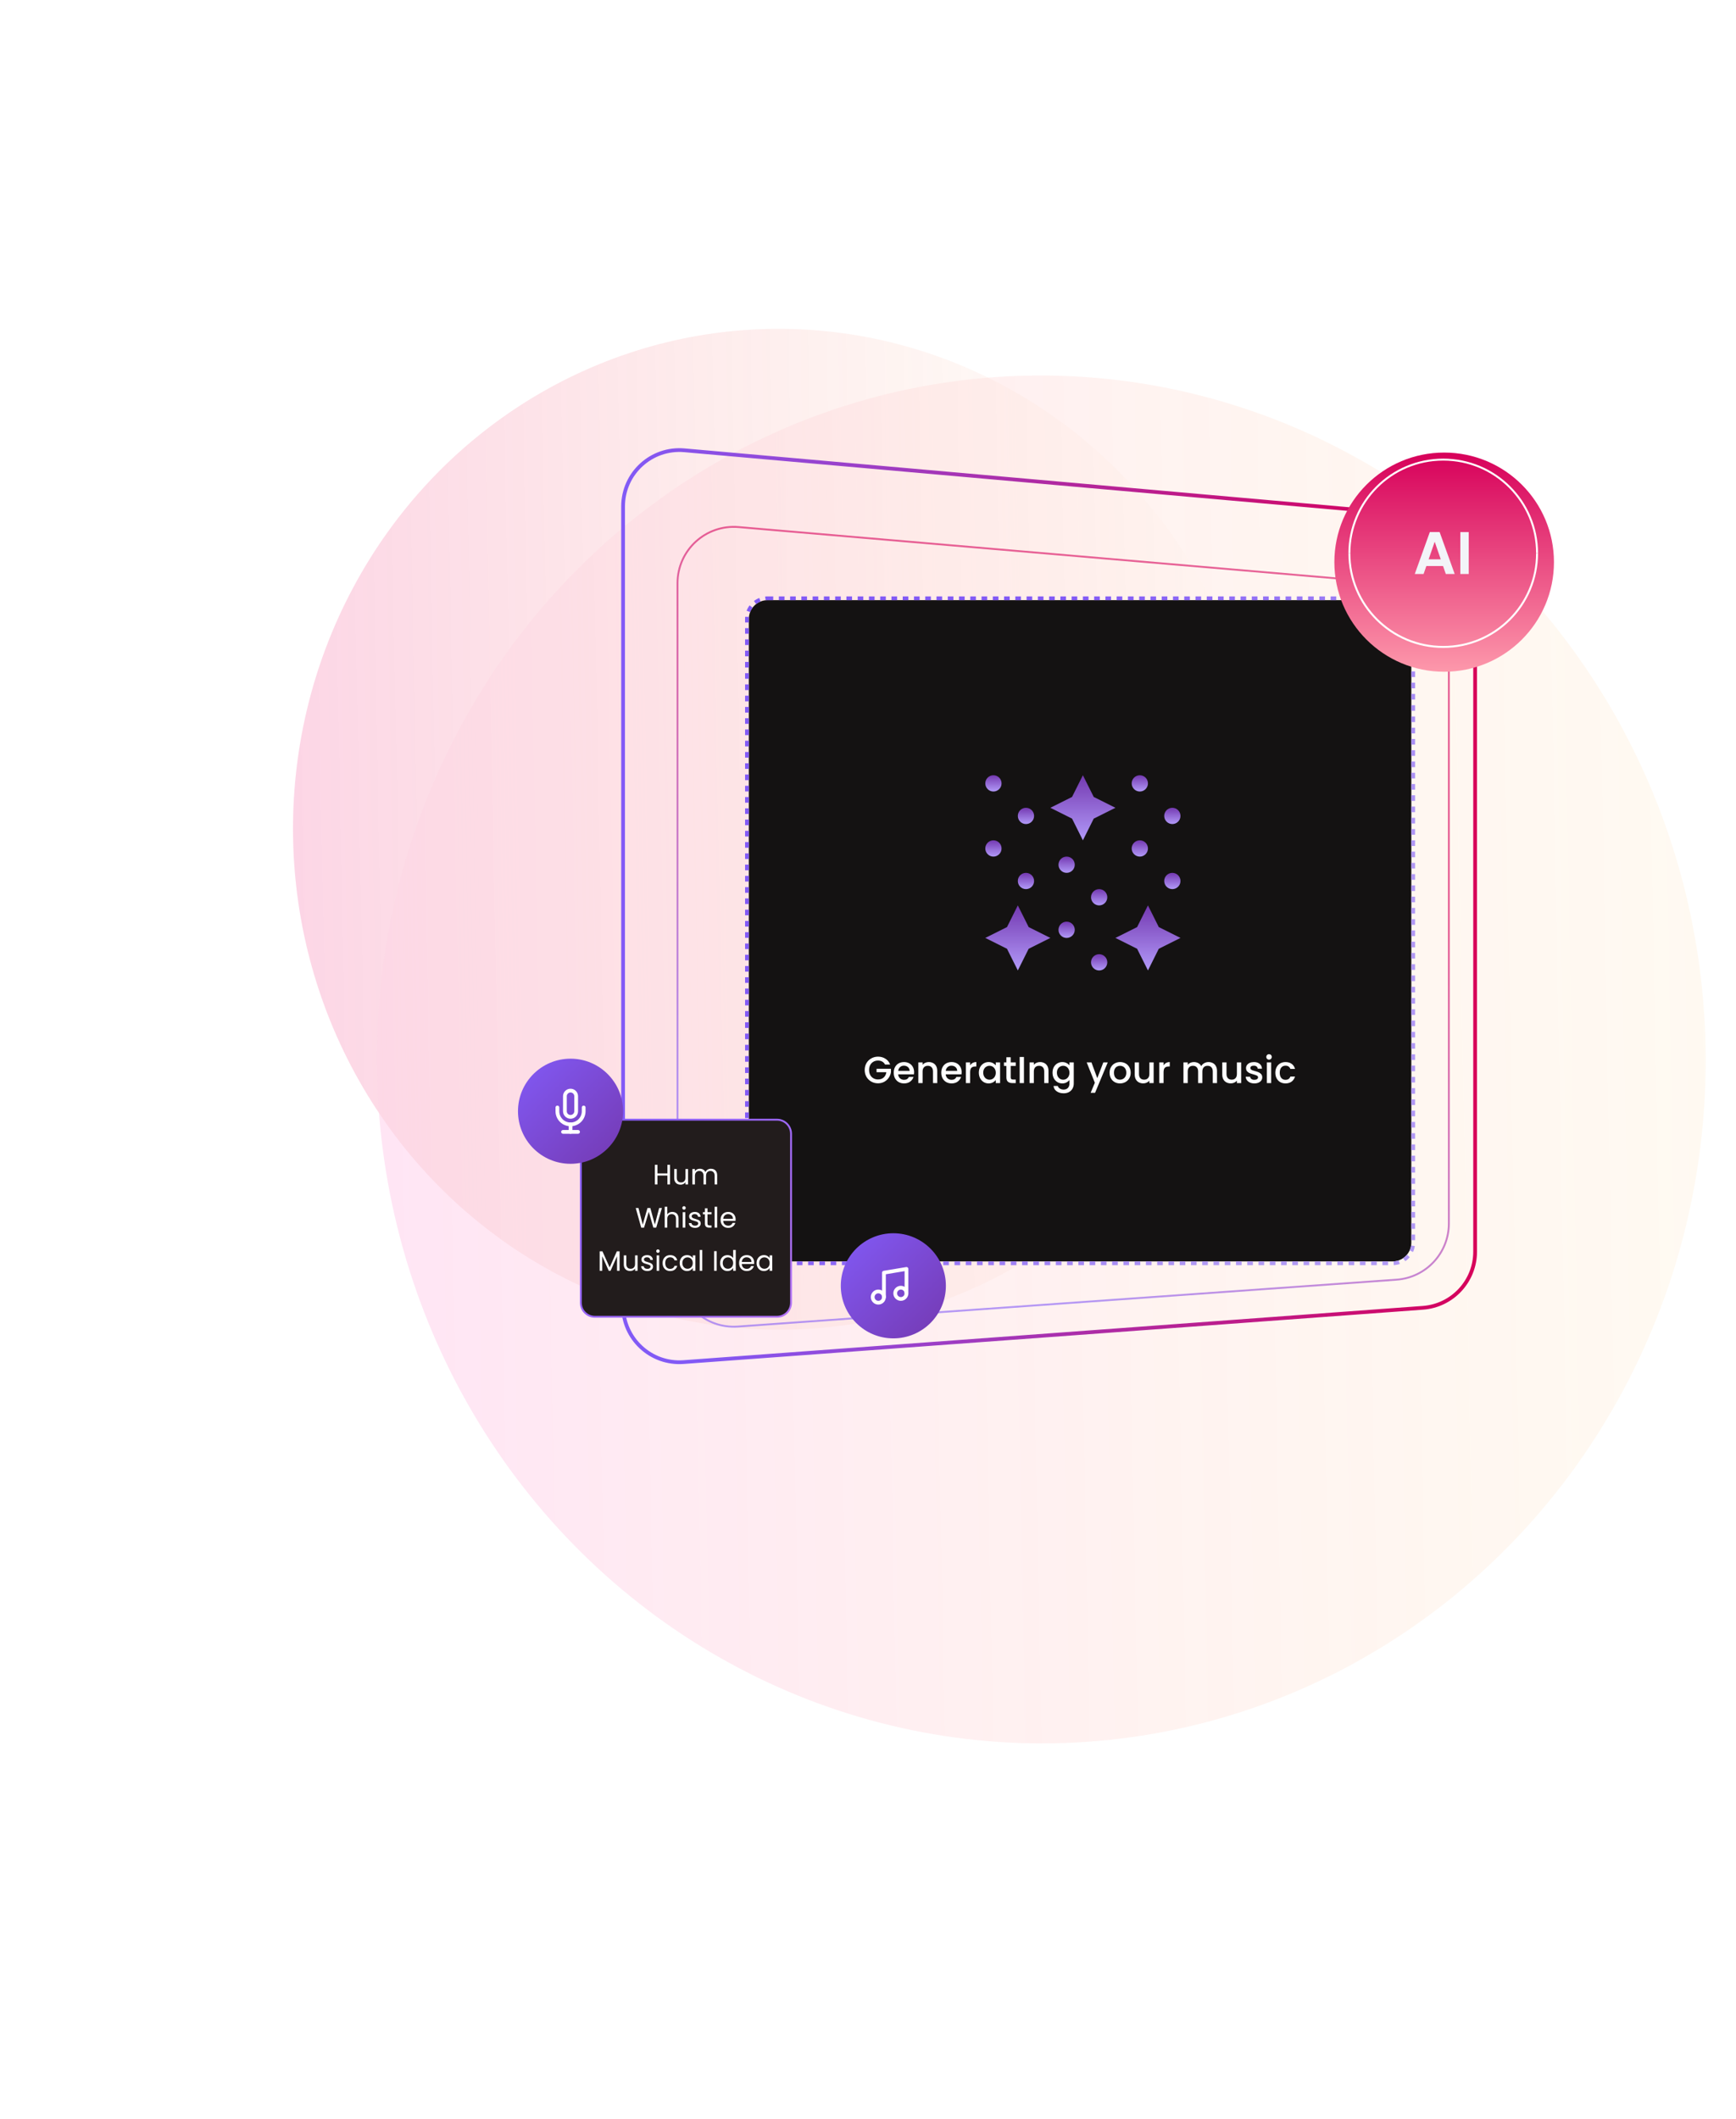 <svg width="925" height="1129" viewBox="0 0 925 1129" fill="none" xmlns="http://www.w3.org/2000/svg">
<g opacity="0.2">
<g filter="url(#filter0_f_658_394)">
<ellipse cx="554.85" cy="564.404" rx="364.364" ry="354.019" transform="rotate(-91.111 554.85 564.404)" fill="url(#paint0_linear_658_394)"/>
</g>
<g filter="url(#filter1_f_658_394)">
<ellipse cx="415.158" cy="441.783" rx="266.608" ry="259.038" transform="rotate(-91.111 415.158 441.783)" fill="url(#paint1_linear_658_394)"/>
</g>
</g>
<g filter="url(#filter2_d_658_394)">
<rect x="399" y="309.721" width="353" height="352.28" rx="10" fill="#141212"/>
<rect x="398" y="308.721" width="355" height="354.28" rx="11" stroke="url(#paint2_linear_658_394)" stroke-width="2" stroke-dasharray="3 3"/>
</g>
<path d="M471.56 567.1C471.2 566.407 470.7 565.887 470.06 565.54C469.42 565.18 468.68 565 467.84 565C466.92 565 466.1 565.207 465.38 565.62C464.66 566.034 464.093 566.62 463.68 567.38C463.28 568.14 463.08 569.02 463.08 570.02C463.08 571.02 463.28 571.907 463.68 572.68C464.093 573.44 464.66 574.027 465.38 574.44C466.1 574.854 466.92 575.06 467.84 575.06C469.08 575.06 470.087 574.714 470.86 574.02C471.633 573.327 472.107 572.387 472.28 571.2H467.06V569.38H474.72V571.16C474.573 572.24 474.187 573.234 473.56 574.14C472.947 575.047 472.14 575.774 471.14 576.32C470.153 576.854 469.053 577.12 467.84 577.12C466.533 577.12 465.34 576.82 464.26 576.22C463.18 575.607 462.32 574.76 461.68 573.68C461.053 572.6 460.74 571.38 460.74 570.02C460.74 568.66 461.053 567.44 461.68 566.36C462.32 565.28 463.18 564.44 464.26 563.84C465.353 563.227 466.547 562.92 467.84 562.92C469.32 562.92 470.633 563.287 471.78 564.02C472.94 564.74 473.78 565.767 474.3 567.1H471.56ZM487.069 571.22C487.069 571.634 487.042 572.007 486.989 572.34H478.569C478.635 573.22 478.962 573.927 479.549 574.46C480.135 574.994 480.855 575.26 481.709 575.26C482.935 575.26 483.802 574.747 484.309 573.72H486.769C486.435 574.734 485.829 575.567 484.949 576.22C484.082 576.86 483.002 577.18 481.709 577.18C480.655 577.18 479.709 576.947 478.869 576.48C478.042 576 477.389 575.334 476.909 574.48C476.442 573.614 476.209 572.614 476.209 571.48C476.209 570.347 476.435 569.354 476.889 568.5C477.355 567.634 478.002 566.967 478.829 566.5C479.669 566.034 480.629 565.8 481.709 565.8C482.749 565.8 483.675 566.027 484.489 566.48C485.302 566.934 485.935 567.574 486.389 568.4C486.842 569.214 487.069 570.154 487.069 571.22ZM484.689 570.5C484.675 569.66 484.375 568.987 483.789 568.48C483.202 567.974 482.475 567.72 481.609 567.72C480.822 567.72 480.149 567.974 479.589 568.48C479.029 568.974 478.695 569.647 478.589 570.5H484.689ZM494.873 565.8C495.739 565.8 496.513 565.98 497.193 566.34C497.886 566.7 498.426 567.234 498.813 567.94C499.199 568.647 499.393 569.5 499.393 570.5V577H497.133V570.84C497.133 569.854 496.886 569.1 496.393 568.58C495.899 568.047 495.226 567.78 494.373 567.78C493.519 567.78 492.839 568.047 492.333 568.58C491.839 569.1 491.593 569.854 491.593 570.84V577H489.313V565.98H491.593V567.24C491.966 566.787 492.439 566.434 493.013 566.18C493.599 565.927 494.219 565.8 494.873 565.8ZM512.401 571.22C512.401 571.634 512.374 572.007 512.321 572.34H503.901C503.967 573.22 504.294 573.927 504.881 574.46C505.467 574.994 506.187 575.26 507.041 575.26C508.267 575.26 509.134 574.747 509.641 573.72H512.101C511.767 574.734 511.161 575.567 510.281 576.22C509.414 576.86 508.334 577.18 507.041 577.18C505.987 577.18 505.041 576.947 504.201 576.48C503.374 576 502.721 575.334 502.241 574.48C501.774 573.614 501.541 572.614 501.541 571.48C501.541 570.347 501.767 569.354 502.221 568.5C502.687 567.634 503.334 566.967 504.161 566.5C505.001 566.034 505.961 565.8 507.041 565.8C508.081 565.8 509.007 566.027 509.821 566.48C510.634 566.934 511.267 567.574 511.721 568.4C512.174 569.214 512.401 570.154 512.401 571.22ZM510.021 570.5C510.007 569.66 509.707 568.987 509.121 568.48C508.534 567.974 507.807 567.72 506.941 567.72C506.154 567.72 505.481 567.974 504.921 568.48C504.361 568.974 504.027 569.647 503.921 570.5H510.021ZM516.925 567.58C517.258 567.02 517.698 566.587 518.245 566.28C518.805 565.96 519.465 565.8 520.225 565.8V568.16H519.645C518.751 568.16 518.071 568.387 517.605 568.84C517.151 569.294 516.925 570.08 516.925 571.2V577H514.645V565.98H516.925V567.58ZM521.56 571.44C521.56 570.334 521.787 569.354 522.24 568.5C522.707 567.647 523.334 566.987 524.12 566.52C524.92 566.04 525.8 565.8 526.76 565.8C527.627 565.8 528.38 565.974 529.02 566.32C529.674 566.654 530.194 567.074 530.58 567.58V565.98H532.88V577H530.58V575.36C530.194 575.88 529.667 576.314 529 576.66C528.334 577.007 527.574 577.18 526.72 577.18C525.774 577.18 524.907 576.94 524.12 576.46C523.334 575.967 522.707 575.287 522.24 574.42C521.787 573.54 521.56 572.547 521.56 571.44ZM530.58 571.48C530.58 570.72 530.42 570.06 530.1 569.5C529.794 568.94 529.387 568.514 528.88 568.22C528.374 567.927 527.827 567.78 527.24 567.78C526.654 567.78 526.107 567.927 525.6 568.22C525.094 568.5 524.68 568.92 524.36 569.48C524.054 570.027 523.9 570.68 523.9 571.44C523.9 572.2 524.054 572.867 524.36 573.44C524.68 574.014 525.094 574.454 525.6 574.76C526.12 575.054 526.667 575.2 527.24 575.2C527.827 575.2 528.374 575.054 528.88 574.76C529.387 574.467 529.794 574.04 530.1 573.48C530.42 572.907 530.58 572.24 530.58 571.48ZM538.535 567.84V573.94C538.535 574.354 538.628 574.654 538.815 574.84C539.015 575.014 539.348 575.1 539.815 575.1H541.215V577H539.415C538.388 577 537.602 576.76 537.055 576.28C536.508 575.8 536.235 575.02 536.235 573.94V567.84H534.935V565.98H536.235V563.24H538.535V565.98H541.215V567.84H538.535ZM545.596 563.1V577H543.316V563.1H545.596ZM554.15 565.8C555.017 565.8 555.79 565.98 556.47 566.34C557.163 566.7 557.703 567.234 558.09 567.94C558.477 568.647 558.67 569.5 558.67 570.5V577H556.41V570.84C556.41 569.854 556.163 569.1 555.67 568.58C555.177 568.047 554.503 567.78 553.65 567.78C552.797 567.78 552.117 568.047 551.61 568.58C551.117 569.1 550.87 569.854 550.87 570.84V577H548.59V565.98H550.87V567.24C551.243 566.787 551.717 566.434 552.29 566.18C552.877 565.927 553.497 565.8 554.15 565.8ZM566.018 565.8C566.871 565.8 567.625 565.974 568.278 566.32C568.945 566.654 569.465 567.074 569.838 567.58V565.98H572.138V577.18C572.138 578.194 571.925 579.094 571.498 579.88C571.071 580.68 570.451 581.307 569.638 581.76C568.838 582.214 567.878 582.44 566.758 582.44C565.265 582.44 564.025 582.087 563.038 581.38C562.051 580.687 561.491 579.74 561.358 578.54H563.618C563.791 579.114 564.158 579.574 564.718 579.92C565.291 580.28 565.971 580.46 566.758 580.46C567.678 580.46 568.418 580.18 568.978 579.62C569.551 579.06 569.838 578.247 569.838 577.18V575.34C569.451 575.86 568.925 576.3 568.258 576.66C567.605 577.007 566.858 577.18 566.018 577.18C565.058 577.18 564.178 576.94 563.378 576.46C562.591 575.967 561.965 575.287 561.498 574.42C561.045 573.54 560.818 572.547 560.818 571.44C560.818 570.334 561.045 569.354 561.498 568.5C561.965 567.647 562.591 566.987 563.378 566.52C564.178 566.04 565.058 565.8 566.018 565.8ZM569.838 571.48C569.838 570.72 569.678 570.06 569.358 569.5C569.051 568.94 568.645 568.514 568.138 568.22C567.631 567.927 567.085 567.78 566.498 567.78C565.911 567.78 565.365 567.927 564.858 568.22C564.351 568.5 563.938 568.92 563.618 569.48C563.311 570.027 563.158 570.68 563.158 571.44C563.158 572.2 563.311 572.867 563.618 573.44C563.938 574.014 564.351 574.454 564.858 574.76C565.378 575.054 565.925 575.2 566.498 575.2C567.085 575.2 567.631 575.054 568.138 574.76C568.645 574.467 569.051 574.04 569.358 573.48C569.678 572.907 569.838 572.24 569.838 571.48ZM590.248 565.98L583.488 582.18H581.128L583.368 576.82L579.028 565.98H581.568L584.668 574.38L587.888 565.98H590.248ZM596.749 577.18C595.709 577.18 594.769 576.947 593.929 576.48C593.089 576 592.429 575.334 591.949 574.48C591.469 573.614 591.229 572.614 591.229 571.48C591.229 570.36 591.475 569.367 591.969 568.5C592.462 567.634 593.135 566.967 593.989 566.5C594.842 566.034 595.795 565.8 596.849 565.8C597.902 565.8 598.855 566.034 599.709 566.5C600.562 566.967 601.235 567.634 601.729 568.5C602.222 569.367 602.469 570.36 602.469 571.48C602.469 572.6 602.215 573.594 601.709 574.46C601.202 575.327 600.509 576 599.629 576.48C598.762 576.947 597.802 577.18 596.749 577.18ZM596.749 575.2C597.335 575.2 597.882 575.06 598.389 574.78C598.909 574.5 599.329 574.08 599.649 573.52C599.969 572.96 600.129 572.28 600.129 571.48C600.129 570.68 599.975 570.007 599.669 569.46C599.362 568.9 598.955 568.48 598.449 568.2C597.942 567.92 597.395 567.78 596.809 567.78C596.222 567.78 595.675 567.92 595.169 568.2C594.675 568.48 594.282 568.9 593.989 569.46C593.695 570.007 593.549 570.68 593.549 571.48C593.549 572.667 593.849 573.587 594.449 574.24C595.062 574.88 595.829 575.2 596.749 575.2ZM614.703 565.98V577H612.423V575.7C612.063 576.154 611.589 576.514 611.003 576.78C610.429 577.034 609.816 577.16 609.163 577.16C608.296 577.16 607.516 576.98 606.823 576.62C606.143 576.26 605.603 575.727 605.203 575.02C604.816 574.314 604.623 573.46 604.623 572.46V565.98H606.883V572.12C606.883 573.107 607.129 573.867 607.623 574.4C608.116 574.92 608.789 575.18 609.643 575.18C610.496 575.18 611.169 574.92 611.663 574.4C612.169 573.867 612.423 573.107 612.423 572.12V565.98H614.703ZM619.991 567.58C620.324 567.02 620.764 566.587 621.311 566.28C621.871 565.96 622.531 565.8 623.291 565.8V568.16H622.711C621.818 568.16 621.138 568.387 620.671 568.84C620.218 569.294 619.991 570.08 619.991 571.2V577H617.711V565.98H619.991V567.58ZM643.922 565.8C644.789 565.8 645.562 565.98 646.242 566.34C646.935 566.7 647.475 567.234 647.862 567.94C648.262 568.647 648.462 569.5 648.462 570.5V577H646.202V570.84C646.202 569.854 645.955 569.1 645.462 568.58C644.969 568.047 644.295 567.78 643.442 567.78C642.589 567.78 641.909 568.047 641.402 568.58C640.909 569.1 640.662 569.854 640.662 570.84V577H638.402V570.84C638.402 569.854 638.155 569.1 637.662 568.58C637.169 568.047 636.495 567.78 635.642 567.78C634.789 567.78 634.109 568.047 633.602 568.58C633.109 569.1 632.862 569.854 632.862 570.84V577H630.582V565.98H632.862V567.24C633.235 566.787 633.709 566.434 634.282 566.18C634.855 565.927 635.469 565.8 636.122 565.8C637.002 565.8 637.789 565.987 638.482 566.36C639.175 566.734 639.709 567.274 640.082 567.98C640.415 567.314 640.935 566.787 641.642 566.4C642.349 566 643.109 565.8 643.922 565.8ZM661.343 565.98V577H659.063V575.7C658.703 576.154 658.23 576.514 657.643 576.78C657.07 577.034 656.457 577.16 655.803 577.16C654.937 577.16 654.157 576.98 653.463 576.62C652.783 576.26 652.243 575.727 651.843 575.02C651.457 574.314 651.263 573.46 651.263 572.46V565.98H653.523V572.12C653.523 573.107 653.77 573.867 654.263 574.4C654.757 574.92 655.43 575.18 656.283 575.18C657.137 575.18 657.81 574.92 658.303 574.4C658.81 573.867 659.063 573.107 659.063 572.12V565.98H661.343ZM668.352 577.18C667.485 577.18 666.705 577.027 666.012 576.72C665.332 576.4 664.792 575.974 664.392 575.44C663.992 574.894 663.778 574.287 663.752 573.62H666.112C666.152 574.087 666.372 574.48 666.772 574.8C667.185 575.107 667.698 575.26 668.312 575.26C668.952 575.26 669.445 575.14 669.792 574.9C670.152 574.647 670.332 574.327 670.332 573.94C670.332 573.527 670.132 573.22 669.732 573.02C669.345 572.82 668.725 572.6 667.872 572.36C667.045 572.134 666.372 571.914 665.852 571.7C665.332 571.487 664.878 571.16 664.492 570.72C664.118 570.28 663.932 569.7 663.932 568.98C663.932 568.394 664.105 567.86 664.452 567.38C664.798 566.887 665.292 566.5 665.932 566.22C666.585 565.94 667.332 565.8 668.172 565.8C669.425 565.8 670.432 566.12 671.192 566.76C671.965 567.387 672.378 568.247 672.432 569.34H670.152C670.112 568.847 669.912 568.454 669.552 568.16C669.192 567.867 668.705 567.72 668.092 567.72C667.492 567.72 667.032 567.834 666.712 568.06C666.392 568.287 666.232 568.587 666.232 568.96C666.232 569.254 666.338 569.5 666.552 569.7C666.765 569.9 667.025 570.06 667.332 570.18C667.638 570.287 668.092 570.427 668.692 570.6C669.492 570.814 670.145 571.034 670.652 571.26C671.172 571.474 671.618 571.794 671.992 572.22C672.365 572.647 672.558 573.214 672.572 573.92C672.572 574.547 672.398 575.107 672.052 575.6C671.705 576.094 671.212 576.48 670.572 576.76C669.945 577.04 669.205 577.18 668.352 577.18ZM676.195 564.52C675.782 564.52 675.435 564.38 675.155 564.1C674.875 563.82 674.735 563.474 674.735 563.06C674.735 562.647 674.875 562.3 675.155 562.02C675.435 561.74 675.782 561.6 676.195 561.6C676.595 561.6 676.935 561.74 677.215 562.02C677.495 562.3 677.635 562.647 677.635 563.06C677.635 563.474 677.495 563.82 677.215 564.1C676.935 564.38 676.595 564.52 676.195 564.52ZM677.315 565.98V577H675.035V565.98H677.315ZM679.549 571.48C679.549 570.347 679.775 569.354 680.229 568.5C680.695 567.634 681.335 566.967 682.149 566.5C682.962 566.034 683.895 565.8 684.949 565.8C686.282 565.8 687.382 566.12 688.249 566.76C689.129 567.387 689.722 568.287 690.029 569.46H687.569C687.369 568.914 687.049 568.487 686.609 568.18C686.169 567.874 685.615 567.72 684.949 567.72C684.015 567.72 683.269 568.054 682.709 568.72C682.162 569.374 681.889 570.294 681.889 571.48C681.889 572.667 682.162 573.594 682.709 574.26C683.269 574.927 684.015 575.26 684.949 575.26C686.269 575.26 687.142 574.68 687.569 573.52H690.029C689.709 574.64 689.109 575.534 688.229 576.2C687.349 576.854 686.255 577.18 684.949 577.18C683.895 577.18 682.962 576.947 682.149 576.48C681.335 576 680.695 575.334 680.229 574.48C679.775 573.614 679.549 572.614 679.549 571.48Z" fill="white"/>
<path d="M364.644 239.888L758.644 274.751C774.127 276.121 786 289.09 786 304.634L786 666.797C786 682.514 773.87 695.566 758.196 696.717L364.196 725.637C346.809 726.913 332 713.151 332 695.717L332 269.772C332 252.159 347.101 238.336 364.644 239.888Z" stroke="url(#paint3_linear_658_394)" stroke-width="2"/>
<path opacity="0.6" d="M393.565 280.794L744.564 310.908C760.082 312.24 772 325.224 772 340.799L772 651.807C772 667.549 759.832 680.614 744.13 681.732L393.13 706.713C375.766 707.949 361 694.196 361 676.789L361 310.684C361 293.104 376.048 279.291 393.565 280.794Z" stroke="url(#paint4_linear_658_394)"/>
<g filter="url(#filter3_d_658_394)">
<ellipse cx="769.5" cy="294.253" rx="58.5" ry="58.381" fill="url(#paint5_linear_658_394)"/>
</g>
<path d="M768.904 301.545H760.008L758.536 305.801H753.832L761.864 283.433H767.08L775.112 305.801H770.376L768.904 301.545ZM767.688 297.961L764.456 288.617L761.224 297.961H767.688ZM782.594 283.465V305.801H778.114V283.465H782.594Z" fill="#F3F4F8"/>
<path d="M719 294.752C719 267.194 741.386 244.854 769 244.854C796.614 244.854 819 267.194 819 294.752" stroke="white" stroke-width="1.046"/>
<path d="M819 294.752C819 322.31 796.614 344.65 769 344.65C741.386 344.65 719 322.31 719 294.752" stroke="white" stroke-width="1.046"/>
<g clip-path="url(#clip0_658_394)">
<path d="M542.333 517L548.11 505.443L559.667 499.666L548.11 493.89L542.333 482.333L536.557 493.89L525 499.666L536.557 505.443L542.333 517Z" fill="url(#paint6_linear_658_394)"/>
<path d="M617.442 505.443L628.999 499.666L617.442 493.89L611.666 482.333L605.889 493.89L594.333 499.666L605.889 505.443L611.666 517L617.442 505.443Z" fill="url(#paint7_linear_658_394)"/>
<path d="M582.777 424.557L577.001 413L571.224 424.557L559.667 430.334L571.224 436.11L577.001 447.667L582.777 436.11L594.334 430.334L582.777 424.557Z" fill="url(#paint8_linear_658_394)"/>
<path d="M546.666 473.667C549.059 473.667 550.999 471.727 550.999 469.334C550.999 466.941 549.059 465 546.666 465C544.273 465 542.333 466.941 542.333 469.334C542.333 471.727 544.273 473.667 546.666 473.667Z" fill="url(#paint9_linear_658_394)"/>
<path d="M529.333 456.335C531.727 456.335 533.667 454.395 533.667 452.001C533.667 449.608 531.727 447.668 529.333 447.668C526.94 447.668 525 449.608 525 452.001C525 454.395 526.94 456.335 529.333 456.335Z" fill="url(#paint10_linear_658_394)"/>
<path d="M546.666 439C549.059 439 550.999 437.06 550.999 434.666C550.999 432.273 549.059 430.333 546.666 430.333C544.273 430.333 542.333 432.273 542.333 434.666C542.333 437.06 544.273 439 546.666 439Z" fill="url(#paint11_linear_658_394)"/>
<path d="M529.333 421.667C531.727 421.667 533.667 419.727 533.667 417.334C533.667 414.941 531.727 413 529.333 413C526.94 413 525 414.941 525 417.334C525 419.727 526.94 421.667 529.333 421.667Z" fill="url(#paint12_linear_658_394)"/>
<path d="M624.666 473.667C627.059 473.667 628.999 471.727 628.999 469.334C628.999 466.941 627.059 465 624.666 465C622.273 465 620.333 466.941 620.333 469.334C620.333 471.727 622.273 473.667 624.666 473.667Z" fill="url(#paint13_linear_658_394)"/>
<path d="M607.333 456.335C609.727 456.335 611.667 454.395 611.667 452.001C611.667 449.608 609.727 447.668 607.333 447.668C604.94 447.668 603 449.608 603 452.001C603 454.395 604.94 456.335 607.333 456.335Z" fill="url(#paint14_linear_658_394)"/>
<path d="M624.666 439C627.059 439 628.999 437.06 628.999 434.666C628.999 432.273 627.059 430.333 624.666 430.333C622.273 430.333 620.333 432.273 620.333 434.666C620.333 437.06 622.273 439 624.666 439Z" fill="url(#paint15_linear_658_394)"/>
<path d="M607.333 421.667C609.727 421.667 611.667 419.727 611.667 417.334C611.667 414.941 609.727 413 607.333 413C604.94 413 603 414.941 603 417.334C603 419.727 604.94 421.667 607.333 421.667Z" fill="url(#paint16_linear_658_394)"/>
<path d="M585.666 517C588.059 517 589.999 515.06 589.999 512.666C589.999 510.273 588.059 508.333 585.666 508.333C583.273 508.333 581.333 510.273 581.333 512.666C581.333 515.06 583.273 517 585.666 517Z" fill="url(#paint17_linear_658_394)"/>
<path d="M568.333 499.667C570.727 499.667 572.667 497.727 572.667 495.334C572.667 492.941 570.727 491 568.333 491C565.94 491 564 492.941 564 495.334C564 497.727 565.94 499.667 568.333 499.667Z" fill="url(#paint18_linear_658_394)"/>
<path d="M585.666 482.335C588.059 482.335 589.999 480.395 589.999 478.001C589.999 475.608 588.059 473.668 585.666 473.668C583.273 473.668 581.333 475.608 581.333 478.001C581.333 480.395 583.273 482.335 585.666 482.335Z" fill="url(#paint19_linear_658_394)"/>
<path d="M568.333 465C570.727 465 572.667 463.06 572.667 460.666C572.667 458.273 570.727 456.333 568.333 456.333C565.94 456.333 564 458.273 564 460.666C564 463.06 565.94 465 568.333 465Z" fill="url(#paint20_linear_658_394)"/>
</g>
<path d="M309.5 604C309.5 599.858 312.858 596.5 317 596.5H414C418.142 596.5 421.5 599.858 421.5 604V694C421.5 698.143 418.142 701.5 414 701.5H317C312.858 701.5 309.5 698.143 309.5 694V604Z" fill="#221C1C" stroke="url(#paint21_linear_658_394)"/>
<path d="M356.993 620.545V631H355.628V626.26H350.303V631H348.938V620.545H350.303V625.135H355.628V620.545H356.993ZM366.613 622.78V631H365.248V629.785C364.988 630.205 364.623 630.535 364.153 630.775C363.693 631.005 363.183 631.12 362.623 631.12C361.983 631.12 361.408 630.99 360.898 630.73C360.388 630.46 359.983 630.06 359.683 629.53C359.393 629 359.248 628.355 359.248 627.595V622.78H360.598V627.415C360.598 628.225 360.803 628.85 361.213 629.29C361.623 629.72 362.183 629.935 362.893 629.935C363.623 629.935 364.198 629.71 364.618 629.26C365.038 628.81 365.248 628.155 365.248 627.295V622.78H366.613ZM378.803 622.63C379.443 622.63 380.013 622.765 380.513 623.035C381.013 623.295 381.408 623.69 381.698 624.22C381.988 624.75 382.133 625.395 382.133 626.155V631H380.783V626.35C380.783 625.53 380.578 624.905 380.168 624.475C379.768 624.035 379.223 623.815 378.533 623.815C377.823 623.815 377.258 624.045 376.838 624.505C376.418 624.955 376.208 625.61 376.208 626.47V631H374.858V626.35C374.858 625.53 374.653 624.905 374.243 624.475C373.843 624.035 373.298 623.815 372.608 623.815C371.898 623.815 371.333 624.045 370.913 624.505C370.493 624.955 370.283 625.61 370.283 626.47V631H368.918V622.78H370.283V623.965C370.553 623.535 370.913 623.205 371.363 622.975C371.823 622.745 372.328 622.63 372.878 622.63C373.568 622.63 374.178 622.785 374.708 623.095C375.238 623.405 375.633 623.86 375.893 624.46C376.123 623.88 376.503 623.43 377.033 623.11C377.563 622.79 378.153 622.63 378.803 622.63ZM352.688 643.545L349.658 654H348.128L345.698 645.585L343.178 654L341.663 654.015L338.738 643.545H340.193L342.473 652.41L344.993 643.545H346.523L348.923 652.38L351.218 643.545H352.688ZM358.262 645.63C358.882 645.63 359.442 645.765 359.942 646.035C360.442 646.295 360.832 646.69 361.112 647.22C361.402 647.75 361.547 648.395 361.547 649.155V654H360.197V649.35C360.197 648.53 359.992 647.905 359.582 647.475C359.172 647.035 358.612 646.815 357.902 646.815C357.182 646.815 356.607 647.04 356.177 647.49C355.757 647.94 355.547 648.595 355.547 649.455V654H354.182V642.9H355.547V646.95C355.817 646.53 356.187 646.205 356.657 645.975C357.137 645.745 357.672 645.63 358.262 645.63ZM364.482 644.445C364.222 644.445 364.002 644.355 363.822 644.175C363.642 643.995 363.552 643.775 363.552 643.515C363.552 643.255 363.642 643.035 363.822 642.855C364.002 642.675 364.222 642.585 364.482 642.585C364.732 642.585 364.942 642.675 365.112 642.855C365.292 643.035 365.382 643.255 365.382 643.515C365.382 643.775 365.292 643.995 365.112 644.175C364.942 644.355 364.732 644.445 364.482 644.445ZM365.142 645.78V654H363.777V645.78H365.142ZM370.378 654.135C369.748 654.135 369.183 654.03 368.683 653.82C368.183 653.6 367.788 653.3 367.498 652.92C367.208 652.53 367.048 652.085 367.018 651.585H368.428C368.468 651.995 368.658 652.33 368.998 652.59C369.348 652.85 369.803 652.98 370.363 652.98C370.883 652.98 371.293 652.865 371.593 652.635C371.893 652.405 372.043 652.115 372.043 651.765C372.043 651.405 371.883 651.14 371.563 650.97C371.243 650.79 370.748 650.615 370.078 650.445C369.468 650.285 368.968 650.125 368.578 649.965C368.198 649.795 367.868 649.55 367.588 649.23C367.318 648.9 367.183 648.47 367.183 647.94C367.183 647.52 367.308 647.135 367.558 646.785C367.808 646.435 368.163 646.16 368.623 645.96C369.083 645.75 369.608 645.645 370.198 645.645C371.108 645.645 371.843 645.875 372.403 646.335C372.963 646.795 373.263 647.425 373.303 648.225H371.938C371.908 647.795 371.733 647.45 371.413 647.19C371.103 646.93 370.683 646.8 370.153 646.8C369.663 646.8 369.273 646.905 368.983 647.115C368.693 647.325 368.548 647.6 368.548 647.94C368.548 648.21 368.633 648.435 368.803 648.615C368.983 648.785 369.203 648.925 369.463 649.035C369.733 649.135 370.103 649.25 370.573 649.38C371.163 649.54 371.643 649.7 372.013 649.86C372.383 650.01 372.698 650.24 372.958 650.55C373.228 650.86 373.368 651.265 373.378 651.765C373.378 652.215 373.253 652.62 373.003 652.98C372.753 653.34 372.398 653.625 371.938 653.835C371.488 654.035 370.968 654.135 370.378 654.135ZM376.97 646.905V651.75C376.97 652.15 377.055 652.435 377.225 652.605C377.395 652.765 377.69 652.845 378.11 652.845H379.115V654H377.885C377.125 654 376.555 653.825 376.175 653.475C375.795 653.125 375.605 652.55 375.605 651.75V646.905H374.54V645.78H375.605V643.71H376.97V645.78H379.115V646.905H376.97ZM382.134 642.9V654H380.769V642.9H382.134ZM391.96 649.575C391.96 649.835 391.945 650.11 391.915 650.4H385.345C385.395 651.21 385.67 651.845 386.17 652.305C386.68 652.755 387.295 652.98 388.015 652.98C388.605 652.98 389.095 652.845 389.485 652.575C389.885 652.295 390.165 651.925 390.325 651.465H391.795C391.575 652.255 391.135 652.9 390.475 653.4C389.815 653.89 388.995 654.135 388.015 654.135C387.235 654.135 386.535 653.96 385.915 653.61C385.305 653.26 384.825 652.765 384.475 652.125C384.125 651.475 383.95 650.725 383.95 649.875C383.95 649.025 384.12 648.28 384.46 647.64C384.8 647 385.275 646.51 385.885 646.17C386.505 645.82 387.215 645.645 388.015 645.645C388.795 645.645 389.485 645.815 390.085 646.155C390.685 646.495 391.145 646.965 391.465 647.565C391.795 648.155 391.96 648.825 391.96 649.575ZM390.55 649.29C390.55 648.77 390.435 648.325 390.205 647.955C389.975 647.575 389.66 647.29 389.26 647.1C388.87 646.9 388.435 646.8 387.955 646.8C387.265 646.8 386.675 647.02 386.185 647.46C385.705 647.9 385.43 648.51 385.36 649.29H390.55ZM330.136 666.62V677H328.771V669.26L325.321 677H324.361L320.896 669.245V677H319.531V666.62H321.001L324.841 675.2L328.681 666.62H330.136ZM339.741 668.78V677H338.376V675.785C338.116 676.205 337.751 676.535 337.281 676.775C336.821 677.005 336.311 677.12 335.751 677.12C335.111 677.12 334.536 676.99 334.026 676.73C333.516 676.46 333.111 676.06 332.811 675.53C332.521 675 332.376 674.355 332.376 673.595V668.78H333.726V673.415C333.726 674.225 333.931 674.85 334.341 675.29C334.751 675.72 335.311 675.935 336.021 675.935C336.751 675.935 337.326 675.71 337.746 675.26C338.166 674.81 338.376 674.155 338.376 673.295V668.78H339.741ZM344.956 677.135C344.326 677.135 343.761 677.03 343.261 676.82C342.761 676.6 342.366 676.3 342.076 675.92C341.786 675.53 341.626 675.085 341.596 674.585H343.006C343.046 674.995 343.236 675.33 343.576 675.59C343.926 675.85 344.381 675.98 344.941 675.98C345.461 675.98 345.871 675.865 346.171 675.635C346.471 675.405 346.621 675.115 346.621 674.765C346.621 674.405 346.461 674.14 346.141 673.97C345.821 673.79 345.326 673.615 344.656 673.445C344.046 673.285 343.546 673.125 343.156 672.965C342.776 672.795 342.446 672.55 342.166 672.23C341.896 671.9 341.761 671.47 341.761 670.94C341.761 670.52 341.886 670.135 342.136 669.785C342.386 669.435 342.741 669.16 343.201 668.96C343.661 668.75 344.186 668.645 344.776 668.645C345.686 668.645 346.421 668.875 346.981 669.335C347.541 669.795 347.841 670.425 347.881 671.225H346.516C346.486 670.795 346.311 670.45 345.991 670.19C345.681 669.93 345.261 669.8 344.731 669.8C344.241 669.8 343.851 669.905 343.561 670.115C343.271 670.325 343.126 670.6 343.126 670.94C343.126 671.21 343.211 671.435 343.381 671.615C343.561 671.785 343.781 671.925 344.041 672.035C344.311 672.135 344.681 672.25 345.151 672.38C345.741 672.54 346.221 672.7 346.591 672.86C346.961 673.01 347.276 673.24 347.536 673.55C347.806 673.86 347.946 674.265 347.956 674.765C347.956 675.215 347.831 675.62 347.581 675.98C347.331 676.34 346.976 676.625 346.516 676.835C346.066 677.035 345.546 677.135 344.956 677.135ZM350.588 667.445C350.328 667.445 350.108 667.355 349.928 667.175C349.748 666.995 349.658 666.775 349.658 666.515C349.658 666.255 349.748 666.035 349.928 665.855C350.108 665.675 350.328 665.585 350.588 665.585C350.838 665.585 351.048 665.675 351.218 665.855C351.398 666.035 351.488 666.255 351.488 666.515C351.488 666.775 351.398 666.995 351.218 667.175C351.048 667.355 350.838 667.445 350.588 667.445ZM351.248 668.78V677H349.883V668.78H351.248ZM353.064 672.875C353.064 672.025 353.234 671.285 353.574 670.655C353.914 670.015 354.384 669.52 354.984 669.17C355.594 668.82 356.289 668.645 357.069 668.645C358.079 668.645 358.909 668.89 359.559 669.38C360.219 669.87 360.654 670.55 360.864 671.42H359.394C359.254 670.92 358.979 670.525 358.569 670.235C358.169 669.945 357.669 669.8 357.069 669.8C356.289 669.8 355.659 670.07 355.179 670.61C354.699 671.14 354.459 671.895 354.459 672.875C354.459 673.865 354.699 674.63 355.179 675.17C355.659 675.71 356.289 675.98 357.069 675.98C357.669 675.98 358.169 675.84 358.569 675.56C358.969 675.28 359.244 674.88 359.394 674.36H360.864C360.644 675.2 360.204 675.875 359.544 676.385C358.884 676.885 358.059 677.135 357.069 677.135C356.289 677.135 355.594 676.96 354.984 676.61C354.384 676.26 353.914 675.765 353.574 675.125C353.234 674.485 353.064 673.735 353.064 672.875ZM362.175 672.86C362.175 672.02 362.345 671.285 362.685 670.655C363.025 670.015 363.49 669.52 364.08 669.17C364.68 668.82 365.345 668.645 366.075 668.645C366.795 668.645 367.42 668.8 367.95 669.11C368.48 669.42 368.875 669.81 369.135 670.28V668.78H370.515V677H369.135V675.47C368.865 675.95 368.46 676.35 367.92 676.67C367.39 676.98 366.77 677.135 366.06 677.135C365.33 677.135 364.67 676.955 364.08 676.595C363.49 676.235 363.025 675.73 362.685 675.08C362.345 674.43 362.175 673.69 362.175 672.86ZM369.135 672.875C369.135 672.255 369.01 671.715 368.76 671.255C368.51 670.795 368.17 670.445 367.74 670.205C367.32 669.955 366.855 669.83 366.345 669.83C365.835 669.83 365.37 669.95 364.95 670.19C364.53 670.43 364.195 670.78 363.945 671.24C363.695 671.7 363.57 672.24 363.57 672.86C363.57 673.49 363.695 674.04 363.945 674.51C364.195 674.97 364.53 675.325 364.95 675.575C365.37 675.815 365.835 675.935 366.345 675.935C366.855 675.935 367.32 675.815 367.74 675.575C368.17 675.325 368.51 674.97 368.76 674.51C369.01 674.04 369.135 673.495 369.135 672.875ZM374.187 665.9V677H372.822V665.9H374.187ZM381.877 666.545V677H380.512V666.545H381.877ZM383.694 672.86C383.694 672.02 383.864 671.285 384.204 670.655C384.544 670.015 385.009 669.52 385.599 669.17C386.199 668.82 386.869 668.645 387.609 668.645C388.249 668.645 388.844 668.795 389.394 669.095C389.944 669.385 390.364 669.77 390.654 670.25V665.9H392.034V677H390.654V675.455C390.384 675.945 389.984 676.35 389.454 676.67C388.924 676.98 388.304 677.135 387.594 677.135C386.864 677.135 386.199 676.955 385.599 676.595C385.009 676.235 384.544 675.73 384.204 675.08C383.864 674.43 383.694 673.69 383.694 672.86ZM390.654 672.875C390.654 672.255 390.529 671.715 390.279 671.255C390.029 670.795 389.689 670.445 389.259 670.205C388.839 669.955 388.374 669.83 387.864 669.83C387.354 669.83 386.889 669.95 386.469 670.19C386.049 670.43 385.714 670.78 385.464 671.24C385.214 671.7 385.089 672.24 385.089 672.86C385.089 673.49 385.214 674.04 385.464 674.51C385.714 674.97 386.049 675.325 386.469 675.575C386.889 675.815 387.354 675.935 387.864 675.935C388.374 675.935 388.839 675.815 389.259 675.575C389.689 675.325 390.029 674.97 390.279 674.51C390.529 674.04 390.654 673.495 390.654 672.875ZM401.841 672.575C401.841 672.835 401.826 673.11 401.796 673.4H395.226C395.276 674.21 395.551 674.845 396.051 675.305C396.561 675.755 397.176 675.98 397.896 675.98C398.486 675.98 398.976 675.845 399.366 675.575C399.766 675.295 400.046 674.925 400.206 674.465H401.676C401.456 675.255 401.016 675.9 400.356 676.4C399.696 676.89 398.876 677.135 397.896 677.135C397.116 677.135 396.416 676.96 395.796 676.61C395.186 676.26 394.706 675.765 394.356 675.125C394.006 674.475 393.831 673.725 393.831 672.875C393.831 672.025 394.001 671.28 394.341 670.64C394.681 670 395.156 669.51 395.766 669.17C396.386 668.82 397.096 668.645 397.896 668.645C398.676 668.645 399.366 668.815 399.966 669.155C400.566 669.495 401.026 669.965 401.346 670.565C401.676 671.155 401.841 671.825 401.841 672.575ZM400.431 672.29C400.431 671.77 400.316 671.325 400.086 670.955C399.856 670.575 399.541 670.29 399.141 670.1C398.751 669.9 398.316 669.8 397.836 669.8C397.146 669.8 396.556 670.02 396.066 670.46C395.586 670.9 395.311 671.51 395.241 672.29H400.431ZM403.132 672.86C403.132 672.02 403.302 671.285 403.642 670.655C403.982 670.015 404.447 669.52 405.037 669.17C405.637 668.82 406.302 668.645 407.032 668.645C407.752 668.645 408.377 668.8 408.907 669.11C409.437 669.42 409.832 669.81 410.092 670.28V668.78H411.472V677H410.092V675.47C409.822 675.95 409.417 676.35 408.877 676.67C408.347 676.98 407.727 677.135 407.017 677.135C406.287 677.135 405.627 676.955 405.037 676.595C404.447 676.235 403.982 675.73 403.642 675.08C403.302 674.43 403.132 673.69 403.132 672.86ZM410.092 672.875C410.092 672.255 409.967 671.715 409.717 671.255C409.467 670.795 409.127 670.445 408.697 670.205C408.277 669.955 407.812 669.83 407.302 669.83C406.792 669.83 406.327 669.95 405.907 670.19C405.487 670.43 405.152 670.78 404.902 671.24C404.652 671.7 404.527 672.24 404.527 672.86C404.527 673.49 404.652 674.04 404.902 674.51C405.152 674.97 405.487 675.325 405.907 675.575C406.327 675.815 406.792 675.935 407.302 675.935C407.812 675.935 408.277 675.815 408.697 675.575C409.127 675.325 409.467 674.97 409.717 674.51C409.967 674.04 410.092 673.495 410.092 672.875Z" fill="white"/>
<circle cx="304" cy="592" r="28" fill="url(#paint22_linear_658_394)"/>
<path d="M304 581C303.204 581 302.441 581.316 301.879 581.879C301.316 582.441 301 583.204 301 584V592C301 592.796 301.316 593.559 301.879 594.121C302.441 594.684 303.204 595 304 595C304.796 595 305.559 594.684 306.121 594.121C306.684 593.559 307 592.796 307 592V584C307 583.204 306.684 582.441 306.121 581.879C305.559 581.316 304.796 581 304 581Z" stroke="white" stroke-width="2" stroke-linecap="round" stroke-linejoin="round"/>
<path d="M311 590V592C311 593.857 310.263 595.637 308.95 596.95C307.637 598.263 305.857 599 304 599C302.143 599 300.363 598.263 299.05 596.95C297.737 595.637 297 593.857 297 592V590" stroke="white" stroke-width="2" stroke-linecap="round" stroke-linejoin="round"/>
<path d="M304 599V603" stroke="white" stroke-width="2" stroke-linecap="round" stroke-linejoin="round"/>
<path d="M300 603H308" stroke="white" stroke-width="2" stroke-linecap="round" stroke-linejoin="round"/>
<circle cx="476" cy="685" r="28" fill="url(#paint23_linear_658_394)"/>
<path d="M471 691V678L483 676V689" stroke="white" stroke-width="2" stroke-linecap="round" stroke-linejoin="round"/>
<path d="M468 694C469.657 694 471 692.657 471 691C471 689.343 469.657 688 468 688C466.343 688 465 689.343 465 691C465 692.657 466.343 694 468 694Z" stroke="white" stroke-width="2" stroke-linecap="round" stroke-linejoin="round"/>
<path d="M480 692C481.657 692 483 690.657 483 689C483 687.343 481.657 686 480 686C478.343 686 477 687.343 477 689C477 690.657 478.343 692 480 692Z" stroke="white" stroke-width="2" stroke-linecap="round" stroke-linejoin="round"/>
<defs>
<filter id="filter0_f_658_394" x="0.826" y="0.042" width="1108.05" height="1128.72" filterUnits="userSpaceOnUse" color-interpolation-filters="sRGB">
<feFlood flood-opacity="0" result="BackgroundImageFix"/>
<feBlend mode="normal" in="SourceGraphic" in2="BackgroundImageFix" result="shape"/>
<feGaussianBlur stdDeviation="100" result="effect1_foregroundBlur_658_394"/>
</filter>
<filter id="filter1_f_658_394" x="56.116" y="75.177" width="718.084" height="733.212" filterUnits="userSpaceOnUse" color-interpolation-filters="sRGB">
<feFlood flood-opacity="0" result="BackgroundImageFix"/>
<feBlend mode="normal" in="SourceGraphic" in2="BackgroundImageFix" result="shape"/>
<feGaussianBlur stdDeviation="50" result="effect1_foregroundBlur_658_394"/>
</filter>
<filter id="filter2_d_658_394" x="367" y="287.721" width="417" height="416.28" filterUnits="userSpaceOnUse" color-interpolation-filters="sRGB">
<feFlood flood-opacity="0" result="BackgroundImageFix"/>
<feColorMatrix in="SourceAlpha" type="matrix" values="0 0 0 0 0 0 0 0 0 0 0 0 0 0 0 0 0 0 127 0" result="hardAlpha"/>
<feOffset dy="10"/>
<feGaussianBlur stdDeviation="15"/>
<feColorMatrix type="matrix" values="0 0 0 0 0 0 0 0 0 0 0 0 0 0 0 0 0 0 0.25 0"/>
<feBlend mode="normal" in2="BackgroundImageFix" result="effect1_dropShadow_658_394"/>
<feBlend mode="normal" in="SourceGraphic" in2="effect1_dropShadow_658_394" result="shape"/>
</filter>
<filter id="filter3_d_658_394" x="695.312" y="225.414" width="148.375" height="148.137" filterUnits="userSpaceOnUse" color-interpolation-filters="sRGB">
<feFlood flood-opacity="0" result="BackgroundImageFix"/>
<feColorMatrix in="SourceAlpha" type="matrix" values="0 0 0 0 0 0 0 0 0 0 0 0 0 0 0 0 0 0 127 0" result="hardAlpha"/>
<feOffset dy="5.229"/>
<feGaussianBlur stdDeviation="7.844"/>
<feColorMatrix type="matrix" values="0 0 0 0 0 0 0 0 0 0 0 0 0 0 0 0 0 0 0.2 0"/>
<feBlend mode="normal" in2="BackgroundImageFix" result="effect1_dropShadow_658_394"/>
<feBlend mode="normal" in="SourceGraphic" in2="effect1_dropShadow_658_394" result="shape"/>
</filter>
<linearGradient id="paint0_linear_658_394" x1="554.85" y1="210.385" x2="554.85" y2="918.422" gradientUnits="userSpaceOnUse">
<stop stop-color="#FF7BCA"/>
<stop offset="1" stop-color="#FFC56F" stop-opacity="0.46"/>
</linearGradient>
<linearGradient id="paint1_linear_658_394" x1="415.158" y1="182.745" x2="415.158" y2="700.821" gradientUnits="userSpaceOnUse">
<stop stop-color="#F22F81"/>
<stop offset="1" stop-color="#F58A25" stop-opacity="0"/>
<stop offset="1" stop-color="#7061A3"/>
</linearGradient>
<linearGradient id="paint2_linear_658_394" x1="575.5" y1="309.721" x2="774.557" y2="413.931" gradientUnits="userSpaceOnUse">
<stop stop-color="#825AF6"/>
<stop offset="1" stop-color="#B199F5"/>
</linearGradient>
<linearGradient id="paint3_linear_658_394" x1="332" y1="237" x2="748.986" y2="204.23" gradientUnits="userSpaceOnUse">
<stop stop-color="#825AF6"/>
<stop offset="1" stop-color="#D7005A"/>
</linearGradient>
<linearGradient id="paint4_linear_658_394" x1="772" y1="493.5" x2="641.517" y2="731.663" gradientUnits="userSpaceOnUse">
<stop stop-color="#D7005A"/>
<stop offset="1" stop-color="#825AF6"/>
</linearGradient>
<linearGradient id="paint5_linear_658_394" x1="769.5" y1="235.872" x2="769.5" y2="352.633" gradientUnits="userSpaceOnUse">
<stop stop-color="#D7005A"/>
<stop offset="1" stop-color="#FD98AB"/>
</linearGradient>
<linearGradient id="paint6_linear_658_394" x1="542.333" y1="482.333" x2="542.333" y2="517" gradientUnits="userSpaceOnUse">
<stop stop-color="#7439B1"/>
<stop offset="1" stop-color="#B199F8"/>
</linearGradient>
<linearGradient id="paint7_linear_658_394" x1="611.666" y1="482.333" x2="611.666" y2="517" gradientUnits="userSpaceOnUse">
<stop stop-color="#7439B1"/>
<stop offset="1" stop-color="#B199F8"/>
</linearGradient>
<linearGradient id="paint8_linear_658_394" x1="577.001" y1="413" x2="577.001" y2="447.667" gradientUnits="userSpaceOnUse">
<stop stop-color="#7439B1"/>
<stop offset="1" stop-color="#B199F8"/>
</linearGradient>
<linearGradient id="paint9_linear_658_394" x1="546.666" y1="465" x2="546.666" y2="473.667" gradientUnits="userSpaceOnUse">
<stop stop-color="#7439B1"/>
<stop offset="1" stop-color="#B199F8"/>
</linearGradient>
<linearGradient id="paint10_linear_658_394" x1="529.333" y1="447.668" x2="529.333" y2="456.335" gradientUnits="userSpaceOnUse">
<stop stop-color="#7439B1"/>
<stop offset="1" stop-color="#B199F8"/>
</linearGradient>
<linearGradient id="paint11_linear_658_394" x1="546.666" y1="430.333" x2="546.666" y2="439" gradientUnits="userSpaceOnUse">
<stop stop-color="#7439B1"/>
<stop offset="1" stop-color="#B199F8"/>
</linearGradient>
<linearGradient id="paint12_linear_658_394" x1="529.333" y1="413" x2="529.333" y2="421.667" gradientUnits="userSpaceOnUse">
<stop stop-color="#7439B1"/>
<stop offset="1" stop-color="#B199F8"/>
</linearGradient>
<linearGradient id="paint13_linear_658_394" x1="624.666" y1="465" x2="624.666" y2="473.667" gradientUnits="userSpaceOnUse">
<stop stop-color="#7439B1"/>
<stop offset="1" stop-color="#B199F8"/>
</linearGradient>
<linearGradient id="paint14_linear_658_394" x1="607.333" y1="447.668" x2="607.333" y2="456.335" gradientUnits="userSpaceOnUse">
<stop stop-color="#7439B1"/>
<stop offset="1" stop-color="#B199F8"/>
</linearGradient>
<linearGradient id="paint15_linear_658_394" x1="624.666" y1="430.333" x2="624.666" y2="439" gradientUnits="userSpaceOnUse">
<stop stop-color="#7439B1"/>
<stop offset="1" stop-color="#B199F8"/>
</linearGradient>
<linearGradient id="paint16_linear_658_394" x1="607.333" y1="413" x2="607.333" y2="421.667" gradientUnits="userSpaceOnUse">
<stop stop-color="#7439B1"/>
<stop offset="1" stop-color="#B199F8"/>
</linearGradient>
<linearGradient id="paint17_linear_658_394" x1="585.666" y1="508.333" x2="585.666" y2="517" gradientUnits="userSpaceOnUse">
<stop stop-color="#7439B1"/>
<stop offset="1" stop-color="#B199F8"/>
</linearGradient>
<linearGradient id="paint18_linear_658_394" x1="568.333" y1="491" x2="568.333" y2="499.667" gradientUnits="userSpaceOnUse">
<stop stop-color="#7439B1"/>
<stop offset="1" stop-color="#B199F8"/>
</linearGradient>
<linearGradient id="paint19_linear_658_394" x1="585.666" y1="473.668" x2="585.666" y2="482.335" gradientUnits="userSpaceOnUse">
<stop stop-color="#7439B1"/>
<stop offset="1" stop-color="#B199F8"/>
</linearGradient>
<linearGradient id="paint20_linear_658_394" x1="568.333" y1="456.333" x2="568.333" y2="465" gradientUnits="userSpaceOnUse">
<stop stop-color="#7439B1"/>
<stop offset="1" stop-color="#B199F8"/>
</linearGradient>
<linearGradient id="paint21_linear_658_394" x1="309" y1="596" x2="429.357" y2="692.859" gradientUnits="userSpaceOnUse">
<stop stop-color="#825AF6"/>
<stop offset="1" stop-color="#B373F5"/>
</linearGradient>
<linearGradient id="paint22_linear_658_394" x1="276" y1="564" x2="332" y2="620" gradientUnits="userSpaceOnUse">
<stop stop-color="#825AF6"/>
<stop offset="1" stop-color="#7439B1"/>
</linearGradient>
<linearGradient id="paint23_linear_658_394" x1="448" y1="657" x2="504" y2="713" gradientUnits="userSpaceOnUse">
<stop stop-color="#825AF6"/>
<stop offset="1" stop-color="#7439B1"/>
</linearGradient>
<clipPath id="clip0_658_394">
<rect width="104" height="104" fill="white" transform="translate(525 413)"/>
</clipPath>
</defs>
</svg>
